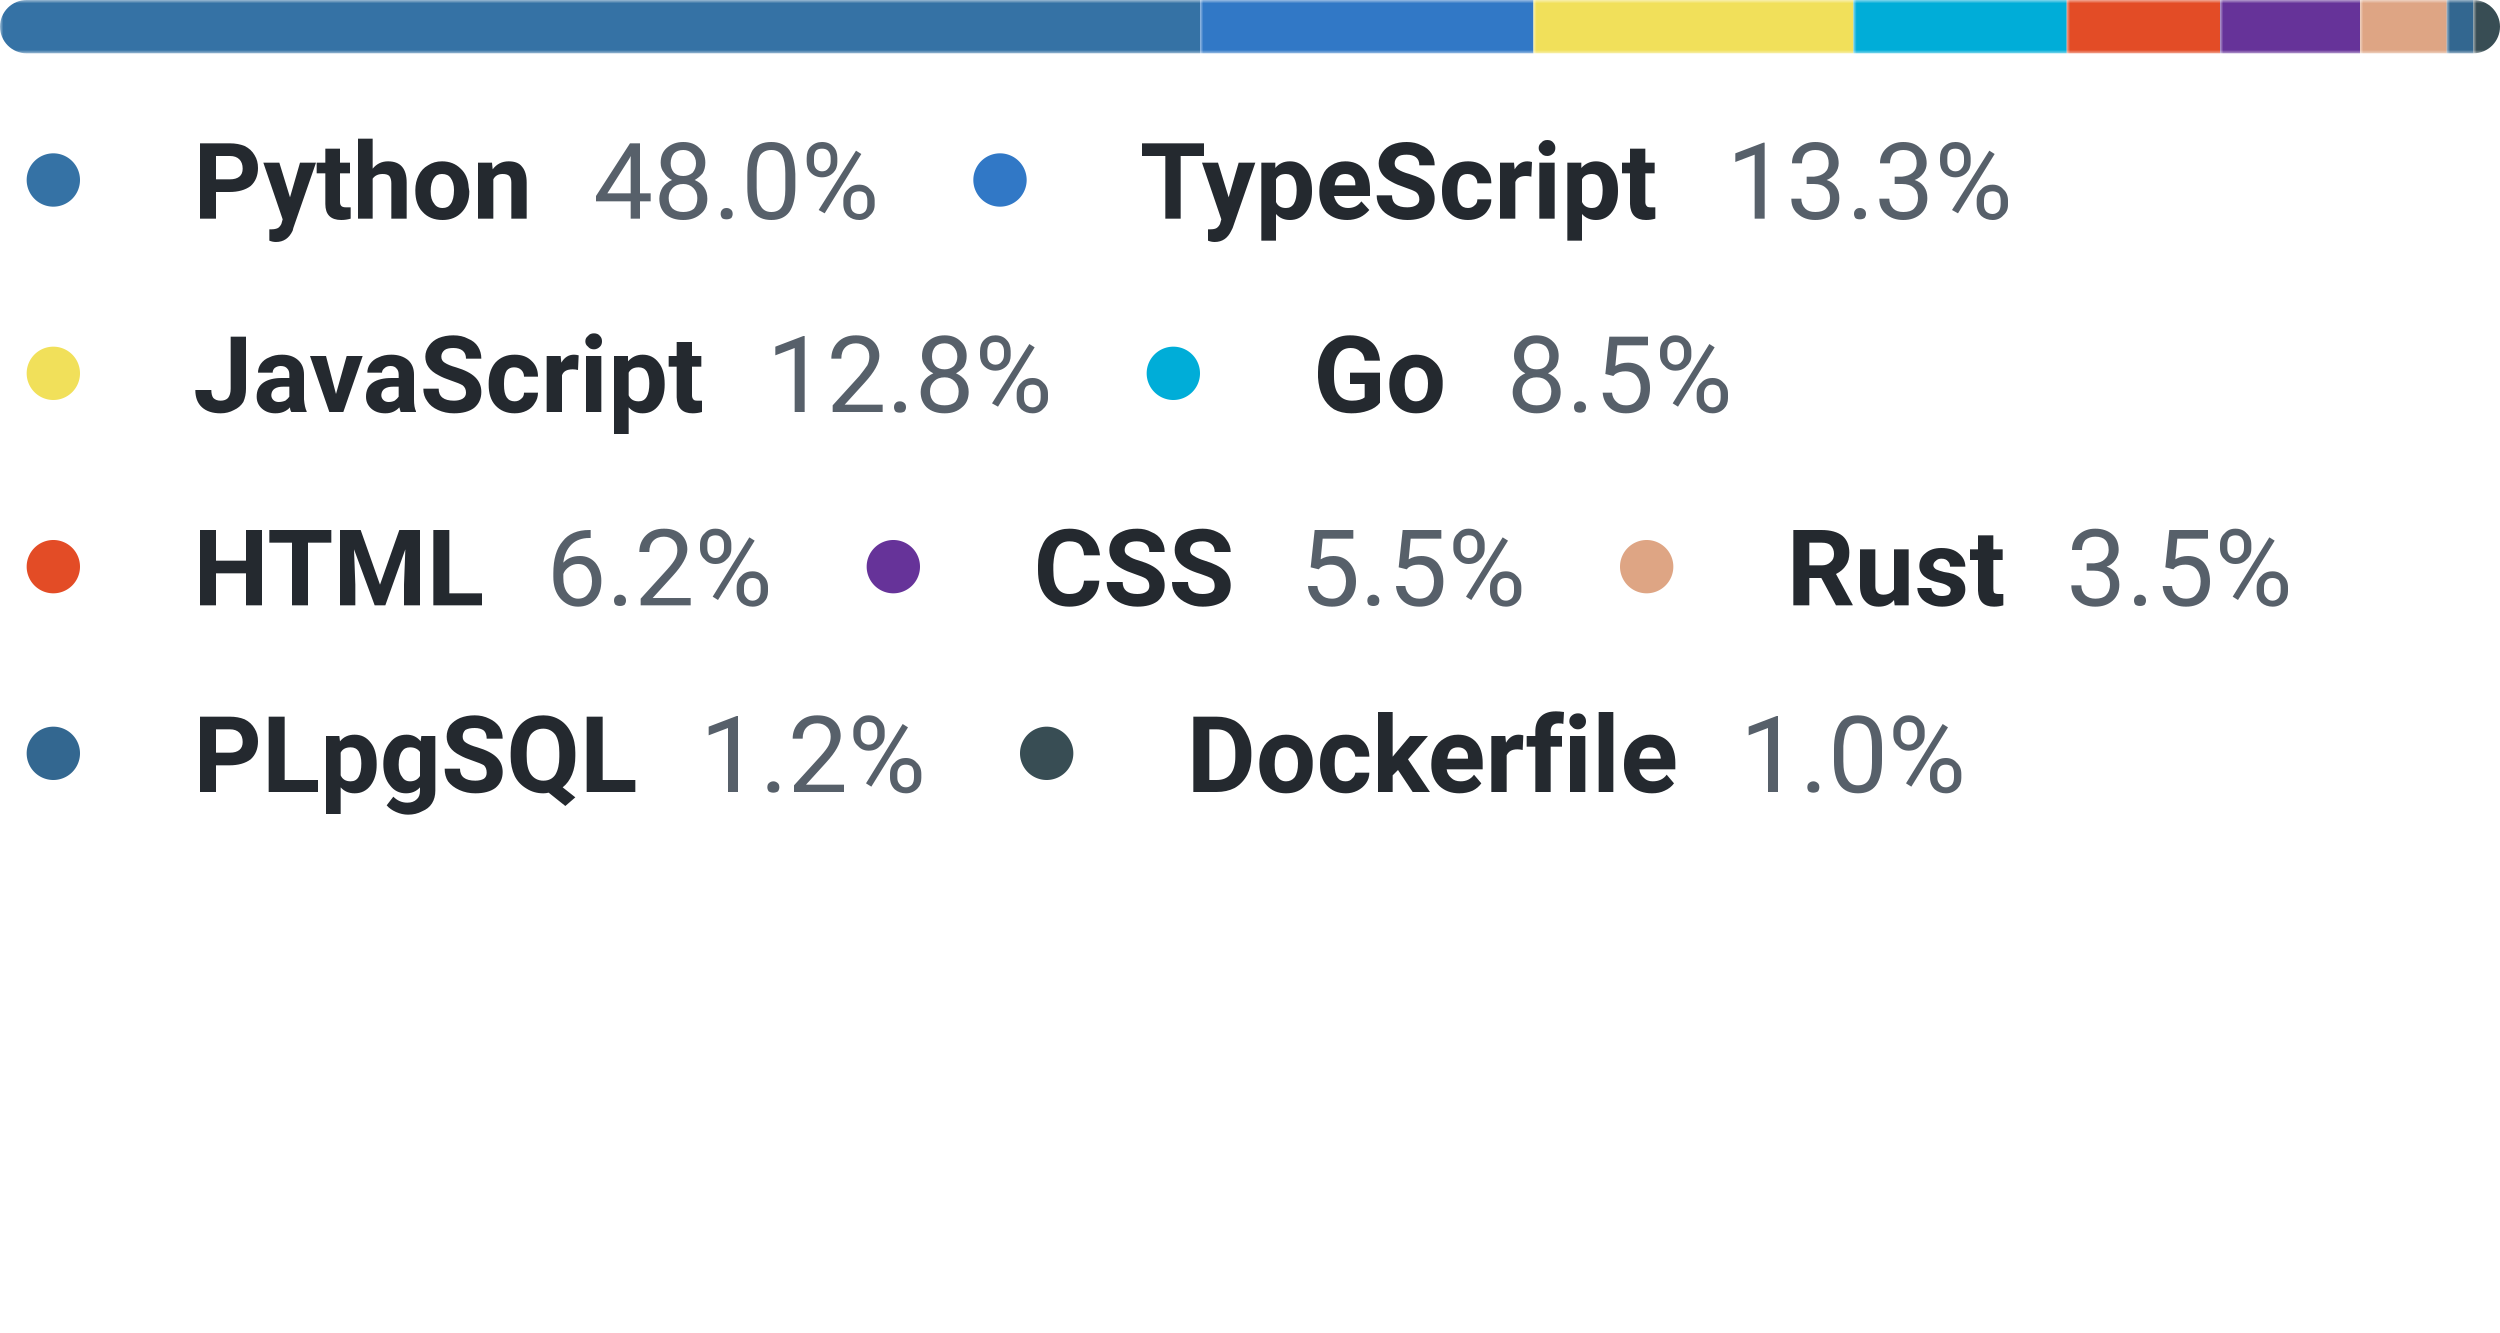 <svg width="375" height="200" viewBox="0 0 375 200" xmlns="http://www.w3.org/2000/svg"><mask id="satori_om-id"><rect x="0" y="0" width="375" height="123" fill="#fff"/></mask><clipPath id="satori_cp-id-0"><path x="0" y="0" width="375" height="8" d="M4,0 h367 a4,4 0 0 1 4,4 v0 a4,4 0 0 1 -4,4 h-367 a4,4 0 0 1 -4,-4 v0 a4,4 0 0 1 4,-4"/></clipPath><mask id="satori_om-id-0"><rect x="0" y="0" width="375" height="8" fill="#fff"/></mask><mask id="satori_om-id-0-0"><rect x="0" y="0" width="180" height="8" fill="#fff" mask="url(#satori_om-id-0)"/></mask><rect x="0" y="0" width="180" height="8" fill="#3572A5" clip-path="url(#satori_cp-id-0)" mask="url(#satori_om-id-0)"/><mask id="satori_om-id-0-1"><rect x="180" y="0" width="50" height="8" fill="#fff" mask="url(#satori_om-id-0)"/></mask><rect x="180" y="0" width="50" height="8" fill="#3178c6" clip-path="url(#satori_cp-id-0)" mask="url(#satori_om-id-0)"/><mask id="satori_om-id-0-2"><rect x="230" y="0" width="48" height="8" fill="#fff" mask="url(#satori_om-id-0)"/></mask><rect x="230" y="0" width="48" height="8" fill="#f1e05a" clip-path="url(#satori_cp-id-0)" mask="url(#satori_om-id-0)"/><mask id="satori_om-id-0-3"><rect x="278" y="0" width="32" height="8" fill="#fff" mask="url(#satori_om-id-0)"/></mask><rect x="278" y="0" width="32" height="8" fill="#00ADD8" clip-path="url(#satori_cp-id-0)" mask="url(#satori_om-id-0)"/><mask id="satori_om-id-0-4"><rect x="310" y="0" width="23" height="8" fill="#fff" mask="url(#satori_om-id-0)"/></mask><rect x="310" y="0" width="23" height="8" fill="#e34c26" clip-path="url(#satori_cp-id-0)" mask="url(#satori_om-id-0)"/><mask id="satori_om-id-0-5"><rect x="333" y="0" width="21" height="8" fill="#fff" mask="url(#satori_om-id-0)"/></mask><rect x="333" y="0" width="21" height="8" fill="#663399" clip-path="url(#satori_cp-id-0)" mask="url(#satori_om-id-0)"/><mask id="satori_om-id-0-6"><rect x="354" y="0" width="13" height="8" fill="#fff" mask="url(#satori_om-id-0)"/></mask><rect x="354" y="0" width="13" height="8" fill="#dea584" clip-path="url(#satori_cp-id-0)" mask="url(#satori_om-id-0)"/><mask id="satori_om-id-0-7"><rect x="367" y="0" width="4" height="8" fill="#fff" mask="url(#satori_om-id-0)"/></mask><rect x="367" y="0" width="4" height="8" fill="#336790" clip-path="url(#satori_cp-id-0)" mask="url(#satori_om-id-0)"/><mask id="satori_om-id-0-8"><rect x="371" y="0" width="4" height="8" fill="#fff" mask="url(#satori_om-id-0)"/></mask><rect x="371" y="0" width="4" height="8" fill="#384d54" clip-path="url(#satori_cp-id-0)" mask="url(#satori_om-id-0)"/><mask id="satori_om-id-1"><rect x="0" y="18" width="375" height="105" fill="#fff"/></mask><mask id="satori_om-id-1-0"><rect x="0" y="18" width="132" height="19" fill="#fff"/></mask><mask id="satori_om-id-1-0-0"><rect x="0" y="19" width="16" height="16" fill="#fff"/></mask><mask id="satori_om-id-1-0-0-0"><rect x="4" y="23" width="8" height="8" fill="#fff"/></mask><path x="4" y="23" width="8" height="8" fill="#3572A5" d="M8,23 h0 a4,4 0 0 1 4,4 v0 a4,4 0 0 1 -4,4 h0 a4,4 0 0 1 -4,-4 v0 a4,4 0 0 1 4,-4"/><mask id="satori_om-id-1-0-1"><rect x="29" y="18" width="51" height="19" fill="#fff"/></mask><path fill="#24292f" d="M34.4 28.8L32.4 28.8L32.4 32.8L30.0 32.8L30.0 21.5L34.5 21.5Q35.7 21.5 36.7 21.9Q37.7 22.4 38.2 23.3Q38.7 24.1 38.7 25.2L38.7 25.2Q38.7 26.9 37.6 27.9Q36.4 28.8 34.4 28.8L34.4 28.8ZM32.4 23.4L32.4 26.9L34.5 26.9Q35.4 26.9 35.9 26.5Q36.4 26.1 36.4 25.3L36.4 25.3Q36.4 24.4 35.9 23.9Q35.4 23.4 34.5 23.4L34.5 23.4L32.4 23.4ZM41.9 24.4L43.5 29.6L45.0 24.4L47.4 24.4L44.0 34.2L43.9 34.6Q43.1 36.3 41.4 36.3L41.4 36.3Q40.9 36.3 40.4 36.1L40.4 36.1L40.4 34.4L40.7 34.4Q41.3 34.4 41.7 34.2Q42.0 34.0 42.2 33.6L42.2 33.6L42.4 32.9L39.5 24.4L41.9 24.4ZM48.8 22.3L51.0 22.3L51.0 24.4L52.5 24.4L52.5 26.0L51.0 26.0L51.0 30.3Q51.0 30.7 51.2 30.9Q51.4 31.1 51.9 31.1L51.9 31.1Q52.3 31.1 52.6 31.1L52.6 31.1L52.6 32.8Q51.9 33 51.2 33L51.2 33Q48.8 33 48.8 30.6L48.8 30.6L48.8 26.0L47.5 26.0L47.5 24.4L48.8 24.4L48.8 22.3ZM55.9 20.8L55.9 25.3Q56.8 24.2 58.2 24.2L58.2 24.2Q61.0 24.2 61.0 27.4L61.0 27.4L61.0 32.8L58.7 32.8L58.7 27.5Q58.7 26.8 58.4 26.4Q58.1 26.1 57.4 26.1L57.4 26.1Q56.4 26.1 55.9 26.8L55.9 26.8L55.9 32.8L53.7 32.8L53.7 20.8L55.9 20.8ZM62.3 28.6L62.3 28.5Q62.3 27.3 62.8 26.3Q63.3 25.3 64.2 24.8Q65.1 24.2 66.3 24.2L66.3 24.2Q68.0 24.2 69.1 25.3Q70.2 26.3 70.3 28.1L70.3 28.1L70.4 28.7Q70.4 30.6 69.3 31.8Q68.2 33 66.4 33Q64.5 33 63.4 31.8Q62.3 30.7 62.3 28.6L62.3 28.6ZM64.6 28.7L64.6 28.7Q64.6 29.9 65.1 30.5Q65.5 31.2 66.4 31.2L66.4 31.2Q67.2 31.2 67.6 30.6Q68.1 29.9 68.1 28.5L68.1 28.5Q68.1 27.4 67.6 26.7Q67.2 26.1 66.3 26.1L66.3 26.1Q65.5 26.1 65.1 26.7Q64.6 27.4 64.6 28.7ZM71.7 24.4L73.8 24.4L73.9 25.4Q74.8 24.2 76.3 24.2L76.3 24.2Q77.7 24.2 78.3 25.0Q79.0 25.8 79.0 27.4L79.0 27.4L79.0 32.8L76.7 32.8L76.7 27.4Q76.7 26.7 76.4 26.4Q76.1 26.1 75.4 26.1L75.4 26.1Q74.4 26.1 74.0 26.9L74.0 26.9L74.0 32.8L71.7 32.8L71.7 24.4Z "/><mask id="satori_om-id-1-0-2"><rect x="89" y="18" width="43" height="19" fill="#fff"/></mask><path fill="#57606a" d="M96.0 21.5L96.0 29.0L97.6 29.0L97.6 30.2L96.0 30.2L96.0 32.8L94.6 32.8L94.6 30.2L89.4 30.2L89.4 29.4L94.5 21.5L96.0 21.5ZM94.4 23.8L91.1 29.0L94.6 29.0L94.6 23.4L94.4 23.8ZM105.8 24.4L105.8 24.4Q105.8 25.3 105.4 26.0Q104.9 26.6 104.2 27.0L104.2 27.0Q105.1 27.4 105.6 28.1Q106.1 28.8 106.1 29.8L106.1 29.8Q106.1 31.3 105.1 32.1Q104.1 33 102.5 33L102.5 33Q100.8 33 99.8 32.1Q98.9 31.2 98.9 29.8L98.9 29.8Q98.9 28.9 99.4 28.1Q99.9 27.4 100.8 27.0L100.8 27.0Q100 26.6 99.6 25.9Q99.1 25.3 99.1 24.4L99.1 24.4Q99.1 23 100.0 22.2Q101.0 21.3 102.5 21.3L102.5 21.3Q104.0 21.3 104.9 22.2Q105.8 23 105.8 24.4ZM104.6 29.7L104.6 29.7Q104.6 28.8 104.0 28.2Q103.4 27.6 102.5 27.6Q101.5 27.6 100.9 28.2Q100.3 28.8 100.3 29.7Q100.3 30.7 100.9 31.3Q101.5 31.8 102.5 31.8L102.5 31.8Q103.5 31.8 104.1 31.3Q104.6 30.7 104.6 29.7ZM102.5 22.5L102.5 22.5Q101.6 22.5 101.1 23.0Q100.6 23.6 100.6 24.5L100.6 24.5Q100.6 25.3 101.1 25.9Q101.6 26.4 102.5 26.4Q103.3 26.4 103.9 25.9Q104.4 25.3 104.4 24.5Q104.4 23.6 103.8 23.0Q103.3 22.5 102.5 22.5ZM108.1 32.1L108.1 32.1Q108.1 31.7 108.3 31.5Q108.5 31.2 109.0 31.2Q109.4 31.2 109.7 31.5Q109.9 31.7 109.9 32.1L109.9 32.1Q109.9 32.4 109.7 32.7Q109.4 32.9 109.0 32.9Q108.5 32.9 108.3 32.7Q108.1 32.4 108.1 32.1ZM119.3 26.1L119.3 28.0Q119.3 30.5 118.4 31.8Q117.5 33 115.7 33L115.7 33Q113.9 33 113.0 31.8Q112.1 30.6 112.1 28.2L112.1 28.2L112.1 26.3Q112.1 23.8 112.9 22.5Q113.8 21.3 115.7 21.3L115.7 21.3Q117.5 21.3 118.4 22.5Q119.2 23.7 119.3 26.1L119.3 26.1ZM117.8 28.4L117.8 26.0Q117.8 24.2 117.3 23.3Q116.8 22.5 115.7 22.5L115.7 22.5Q114.6 22.5 114.0 23.3Q113.5 24.2 113.5 25.9L113.5 25.9L113.5 28.2Q113.5 30.1 114.1 30.9Q114.6 31.8 115.7 31.8L115.7 31.8Q116.8 31.8 117.3 31.0Q117.8 30.2 117.8 28.4L117.8 28.4ZM121.0 24.2L121.0 23.7Q121.0 22.6 121.6 22.0Q122.3 21.3 123.3 21.3L123.3 21.3Q124.4 21.3 125.0 22.0Q125.6 22.6 125.6 23.7L125.6 23.7L125.6 24.3Q125.6 25.3 125.0 25.9Q124.3 26.6 123.3 26.6L123.3 26.6Q122.3 26.6 121.6 25.9Q121.0 25.3 121.0 24.2L121.0 24.2ZM122.1 23.7L122.1 24.3Q122.1 24.9 122.4 25.3Q122.8 25.7 123.3 25.7L123.3 25.7Q123.9 25.7 124.2 25.3Q124.6 24.9 124.6 24.2L124.6 24.2L124.6 23.7Q124.6 23.0 124.2 22.6Q123.9 22.3 123.3 22.3Q122.7 22.3 122.4 22.6Q122.1 23.0 122.1 23.7L122.1 23.7ZM126.5 30.6L126.5 30.1Q126.5 29.0 127.2 28.4Q127.8 27.7 128.9 27.7Q129.9 27.7 130.5 28.4Q131.2 29.0 131.2 30.1L131.2 30.1L131.2 30.7Q131.2 31.7 130.5 32.3Q129.9 33.0 128.9 33.0Q127.9 33.0 127.2 32.4Q126.5 31.7 126.5 30.6L126.5 30.6ZM127.6 30.1L127.6 30.7Q127.6 31.3 127.9 31.7Q128.3 32.1 128.9 32.1L128.9 32.1Q129.4 32.1 129.8 31.7Q130.1 31.3 130.1 30.6L130.1 30.6L130.1 30.1Q130.1 29.4 129.8 29.0Q129.4 28.7 128.9 28.7L128.9 28.7Q128.3 28.7 127.9 29.0Q127.6 29.4 127.6 30.1L127.6 30.1ZM129.2 23.1L123.7 32.0L122.8 31.5L128.4 22.6L129.2 23.1Z "/><mask id="satori_om-id-1-1"><rect x="142" y="18" width="160" height="19" fill="#fff"/></mask><mask id="satori_om-id-1-1-0"><rect x="142" y="19" width="16" height="16" fill="#fff"/></mask><mask id="satori_om-id-1-1-0-0"><rect x="146" y="23" width="8" height="8" fill="#fff"/></mask><path x="146" y="23" width="8" height="8" fill="#3178c6" d="M150,23 h0 a4,4 0 0 1 4,4 v0 a4,4 0 0 1 -4,4 h0 a4,4 0 0 1 -4,-4 v0 a4,4 0 0 1 4,-4"/><mask id="satori_om-id-1-1-1"><rect x="171" y="18" width="79" height="19" fill="#fff"/></mask><path fill="#24292f" d="M180.6 21.5L180.6 23.4L177.1 23.4L177.1 32.8L174.8 32.8L174.8 23.4L171.3 23.4L171.3 21.5L180.6 21.5ZM182.7 24.4L184.3 29.6L185.8 24.4L188.3 24.4L184.9 34.2L184.7 34.6Q183.9 36.3 182.2 36.3L182.2 36.3Q181.7 36.3 181.2 36.1L181.2 36.1L181.2 34.4L181.5 34.4Q182.2 34.4 182.5 34.2Q182.8 34.0 183.0 33.6L183.0 33.6L183.2 32.9L180.3 24.4L182.7 24.4ZM196.8 28.6L196.8 28.7Q196.8 30.6 195.9 31.8Q195.0 33 193.5 33L193.5 33Q192.2 33 191.4 32.1L191.4 32.1L191.4 36.1L189.2 36.1L189.2 24.4L191.3 24.4L191.3 25.2Q192.1 24.2 193.5 24.2L193.5 24.2Q195.0 24.2 195.9 25.4Q196.8 26.5 196.8 28.6L196.8 28.6ZM194.5 28.5L194.5 28.5Q194.5 27.4 194.1 26.7Q193.7 26.1 192.9 26.1L192.9 26.1Q191.8 26.1 191.4 26.9L191.4 26.9L191.4 30.3Q191.8 31.2 192.9 31.2L192.9 31.2Q194.5 31.2 194.5 28.5ZM202.1 33L202.1 33Q200.2 33 199.0 31.9Q197.9 30.7 197.9 28.8L197.9 28.8L197.9 28.6Q197.9 27.3 198.4 26.3Q198.8 25.3 199.7 24.8Q200.6 24.2 201.8 24.2L201.8 24.2Q203.5 24.2 204.5 25.3Q205.5 26.4 205.5 28.4L205.5 28.4L205.5 29.4L200.1 29.4Q200.3 30.2 200.8 30.7Q201.4 31.2 202.2 31.2L202.2 31.2Q203.5 31.2 204.2 30.2L204.2 30.2L205.4 31.5Q204.8 32.2 204.0 32.6Q203.1 33 202.1 33ZM201.8 26.1L201.8 26.1Q201.1 26.1 200.7 26.5Q200.3 27.0 200.2 27.8L200.2 27.8L203.3 27.8L203.3 27.6Q203.3 26.9 202.9 26.5Q202.5 26.1 201.8 26.1ZM212.9 29.9L212.9 29.9Q212.9 29.2 212.4 28.8Q211.9 28.5 210.7 28.1Q209.5 27.7 208.8 27.3L208.8 27.3Q206.8 26.3 206.8 24.5L206.8 24.5Q206.8 23.6 207.4 22.8Q207.9 22.1 208.8 21.7Q209.8 21.3 211.0 21.3L211.0 21.3Q212.3 21.3 213.2 21.8Q214.2 22.2 214.7 23Q215.2 23.8 215.2 24.8L215.2 24.8L212.9 24.8Q212.9 24.0 212.4 23.6Q211.9 23.2 211.0 23.2L211.0 23.2Q210.1 23.2 209.7 23.5Q209.2 23.9 209.2 24.5L209.2 24.5Q209.2 25.1 209.7 25.4Q210.3 25.8 211.4 26.1L211.4 26.1Q213.4 26.7 214.3 27.6Q215.2 28.5 215.2 29.8L215.2 29.8Q215.2 31.3 214.1 32.2Q213.0 33 211.1 33L211.1 33Q209.8 33 208.7 32.5Q207.6 32.0 207.1 31.2Q206.5 30.4 206.5 29.3L206.5 29.3L208.8 29.3Q208.8 31.1 211.1 31.1L211.1 31.1Q211.9 31.1 212.4 30.8Q212.9 30.5 212.9 29.9ZM220.2 31.2L220.2 31.2Q220.8 31.2 221.2 30.8Q221.6 30.5 221.6 29.9L221.6 29.9L223.7 29.9Q223.7 30.8 223.2 31.5Q222.8 32.2 222.0 32.6Q221.2 33 220.2 33L220.2 33Q218.4 33 217.3 31.8Q216.3 30.7 216.3 28.7L216.3 28.7L216.3 28.5Q216.3 26.6 217.3 25.4Q218.4 24.2 220.2 24.2L220.2 24.2Q221.8 24.2 222.7 25.1Q223.7 26.0 223.7 27.5L223.7 27.5L221.6 27.5Q221.6 26.9 221.2 26.5Q220.8 26.1 220.1 26.1L220.1 26.1Q219.4 26.1 219.0 26.6Q218.6 27.2 218.6 28.5L218.6 28.5L218.6 28.7Q218.6 30.0 219.0 30.6Q219.4 31.2 220.2 31.2ZM229.8 24.3L229.7 26.5Q229.3 26.4 228.9 26.4L228.9 26.4Q227.6 26.4 227.3 27.3L227.3 27.3L227.3 32.8L225.0 32.8L225.0 24.4L227.1 24.4L227.2 25.4Q227.9 24.2 229.1 24.2L229.1 24.2Q229.4 24.2 229.8 24.3L229.8 24.3ZM233.2 24.4L233.2 32.8L230.9 32.8L230.9 24.4L233.2 24.4ZM230.8 22.2L230.8 22.2Q230.8 21.7 231.2 21.4Q231.5 21.0 232.1 21.0L232.1 21.0Q232.7 21.0 233 21.4Q233.3 21.7 233.3 22.2L233.3 22.2Q233.3 22.7 233.0 23.0Q232.6 23.4 232.1 23.4Q231.5 23.4 231.2 23.0Q230.8 22.7 230.8 22.2ZM242.7 28.6L242.7 28.7Q242.7 30.6 241.8 31.8Q240.9 33 239.4 33L239.4 33Q238.1 33 237.3 32.1L237.3 32.1L237.3 36.1L235.1 36.1L235.1 24.4L237.2 24.4L237.2 25.2Q238.1 24.2 239.4 24.2L239.4 24.2Q240.9 24.2 241.8 25.4Q242.7 26.5 242.7 28.6L242.7 28.6ZM240.4 28.5L240.4 28.5Q240.4 27.4 240.0 26.7Q239.6 26.1 238.8 26.1L238.8 26.1Q237.7 26.1 237.3 26.9L237.3 26.9L237.3 30.3Q237.7 31.2 238.8 31.2L238.8 31.2Q240.4 31.2 240.4 28.5ZM244.5 22.3L246.8 22.3L246.8 24.4L248.2 24.4L248.2 26.0L246.8 26.0L246.8 30.3Q246.8 30.7 247.0 30.9Q247.1 31.1 247.6 31.1L247.6 31.1Q248.0 31.1 248.3 31.1L248.3 31.1L248.3 32.8Q247.6 33 246.9 33L246.9 33Q244.6 33 244.5 30.6L244.5 30.6L244.5 26.0L243.3 26.0L243.3 24.4L244.5 24.4L244.5 22.3Z "/><mask id="satori_om-id-1-1-2"><rect x="259" y="18" width="43" height="19" fill="#fff"/></mask><path fill="#57606a" d="M264.7 21.4L264.7 32.8L263.2 32.8L263.2 23.2L260.3 24.3L260.3 23.0L264.5 21.4L264.7 21.4ZM271.0 27.6L271.0 26.5L272.1 26.5Q273.1 26.4 273.7 25.9Q274.3 25.4 274.3 24.5L274.3 24.5Q274.3 22.5 272.3 22.5L272.3 22.5Q271.4 22.5 270.8 23.0Q270.3 23.6 270.3 24.5L270.3 24.5L268.8 24.5Q268.8 23.1 269.8 22.2Q270.8 21.3 272.3 21.3L272.3 21.3Q273.9 21.3 274.8 22.2Q275.8 23.0 275.8 24.5L275.8 24.5Q275.8 25.3 275.3 26.0Q274.8 26.7 274.0 27.0L274.0 27.0Q274.9 27.3 275.4 28.0Q275.9 28.7 275.9 29.7L275.9 29.7Q275.9 31.2 274.9 32.1Q273.9 33 272.3 33Q270.7 33 269.7 32.1Q268.7 31.3 268.7 29.8L268.7 29.8L270.2 29.8Q270.2 30.7 270.8 31.3Q271.3 31.8 272.3 31.8L272.3 31.8Q273.4 31.8 273.9 31.3Q274.5 30.7 274.5 29.7L274.5 29.7Q274.5 28.7 273.9 28.2Q273.3 27.6 272.1 27.6L272.1 27.6L271.0 27.6ZM278.1 32.1L278.1 32.1Q278.1 31.7 278.3 31.5Q278.5 31.2 279.0 31.2Q279.4 31.2 279.7 31.5Q279.9 31.7 279.9 32.1L279.9 32.1Q279.9 32.4 279.7 32.7Q279.4 32.9 279.0 32.9Q278.5 32.9 278.3 32.7Q278.1 32.4 278.1 32.1ZM284.2 27.6L284.2 26.5L285.3 26.5Q286.3 26.4 286.9 25.9Q287.5 25.4 287.5 24.5L287.5 24.5Q287.5 22.5 285.5 22.5L285.5 22.5Q284.6 22.5 284.0 23.0Q283.5 23.6 283.5 24.5L283.5 24.5L282.0 24.5Q282.0 23.1 283.0 22.2Q284.0 21.3 285.5 21.3L285.5 21.3Q287.1 21.3 288.0 22.2Q289.0 23.0 289.0 24.5L289.0 24.5Q289.0 25.3 288.5 26.0Q288.0 26.7 287.2 27.0L287.2 27.0Q288.1 27.3 288.6 28.0Q289.1 28.7 289.1 29.7L289.1 29.7Q289.1 31.2 288.1 32.1Q287.1 33 285.5 33Q283.9 33 282.9 32.1Q281.9 31.3 281.9 29.8L281.9 29.8L283.4 29.8Q283.4 30.7 284.0 31.3Q284.5 31.8 285.5 31.8L285.5 31.8Q286.6 31.8 287.1 31.3Q287.7 30.7 287.7 29.7L287.7 29.7Q287.7 28.7 287.1 28.2Q286.5 27.6 285.3 27.6L285.3 27.6L284.2 27.6ZM291.0 24.2L291.0 23.7Q291.0 22.6 291.6 22.0Q292.3 21.3 293.3 21.3L293.3 21.3Q294.4 21.3 295.0 22.0Q295.6 22.6 295.6 23.7L295.6 23.7L295.6 24.3Q295.6 25.3 295.0 25.9Q294.3 26.6 293.3 26.6L293.3 26.6Q292.3 26.6 291.6 25.9Q291.0 25.3 291.0 24.2L291.0 24.2ZM292.1 23.7L292.1 24.3Q292.1 24.9 292.4 25.3Q292.8 25.7 293.3 25.7L293.3 25.7Q293.9 25.7 294.2 25.3Q294.6 24.9 294.6 24.2L294.6 24.2L294.6 23.7Q294.6 23.0 294.2 22.6Q293.9 22.3 293.3 22.3Q292.7 22.3 292.4 22.6Q292.1 23.0 292.1 23.7L292.1 23.7ZM296.5 30.6L296.5 30.1Q296.5 29.0 297.2 28.4Q297.8 27.7 298.9 27.7Q299.9 27.7 300.5 28.4Q301.2 29.0 301.2 30.1L301.2 30.1L301.2 30.7Q301.2 31.7 300.5 32.3Q299.9 33.0 298.9 33.0Q297.9 33.0 297.2 32.4Q296.5 31.7 296.5 30.6L296.5 30.6ZM297.6 30.1L297.6 30.7Q297.6 31.3 297.9 31.7Q298.3 32.1 298.9 32.1L298.9 32.1Q299.4 32.1 299.8 31.7Q300.1 31.3 300.1 30.6L300.1 30.6L300.1 30.1Q300.1 29.4 299.8 29.0Q299.4 28.7 298.9 28.7L298.9 28.7Q298.3 28.7 297.9 29.0Q297.6 29.4 297.6 30.1L297.6 30.1ZM299.2 23.1L293.7 32.0L292.8 31.5L298.4 22.6L299.2 23.1Z "/><mask id="satori_om-id-1-2"><rect x="0" y="47" width="158" height="19" fill="#fff"/></mask><mask id="satori_om-id-1-2-0"><rect x="0" y="48" width="16" height="16" fill="#fff"/></mask><mask id="satori_om-id-1-2-0-0"><rect x="4" y="52" width="8" height="8" fill="#fff"/></mask><path x="4" y="52" width="8" height="8" fill="#f1e05a" d="M8,52 h0 a4,4 0 0 1 4,4 v0 a4,4 0 0 1 -4,4 h0 a4,4 0 0 1 -4,-4 v0 a4,4 0 0 1 4,-4"/><mask id="satori_om-id-1-2-1"><rect x="29" y="47" width="77" height="19" fill="#fff"/></mask><path fill="#24292f" d="M34.6 58.3L34.6 50.5L36.9 50.5L36.9 58.3Q36.9 59.4 36.5 60.3Q36.0 61.1 35.1 61.5Q34.2 62 33.1 62L33.1 62Q31.3 62 30.3 61.1Q29.3 60.2 29.3 58.5L29.3 58.5L31.7 58.5Q31.7 59.3 32.0 59.7Q32.4 60.1 33.1 60.1L33.1 60.1Q33.8 60.1 34.2 59.7Q34.6 59.2 34.6 58.3L34.6 58.3ZM46.0 61.8L43.7 61.8Q43.5 61.5 43.5 61.1L43.5 61.1Q42.7 62 41.3 62L41.3 62Q40.1 62 39.3 61.3Q38.5 60.6 38.5 59.5L38.5 59.5Q38.5 58.1 39.5 57.4Q40.5 56.7 42.3 56.7L42.3 56.7L43.4 56.7L43.4 56.2Q43.4 55.6 43.1 55.3Q42.8 54.9 42.1 54.9L42.1 54.9Q41.6 54.9 41.2 55.2Q40.9 55.5 40.9 55.9L40.9 55.9L38.7 55.9Q38.7 55.2 39.1 54.6Q39.6 53.9 40.4 53.6Q41.2 53.2 42.3 53.2L42.3 53.2Q43.8 53.2 44.7 54.0Q45.6 54.8 45.6 56.2L45.6 56.2L45.6 59.9Q45.7 61.1 46.0 61.7L46.0 61.7L46.0 61.8ZM41.8 60.3L41.8 60.3Q42.3 60.3 42.8 60.1Q43.2 59.8 43.4 59.5L43.4 59.5L43.4 58L42.5 58Q40.8 58 40.7 59.2L40.7 59.2L40.7 59.3Q40.7 59.7 41.0 60Q41.3 60.3 41.8 60.3ZM48.9 53.4L50.4 59.1L52 53.4L54.4 53.4L51.5 61.8L49.4 61.8L46.5 53.4L48.9 53.4ZM62.4 61.8L60.1 61.8Q60.0 61.5 59.9 61.1L59.9 61.1Q59.1 62 57.8 62L57.8 62Q56.5 62 55.7 61.3Q54.9 60.6 54.9 59.5L54.9 59.5Q54.9 58.1 55.9 57.4Q56.9 56.7 58.8 56.7L58.8 56.7L59.8 56.7L59.8 56.2Q59.8 55.6 59.5 55.3Q59.2 54.9 58.6 54.9L58.6 54.9Q58.0 54.9 57.7 55.2Q57.3 55.5 57.3 55.9L57.3 55.9L55.1 55.9Q55.1 55.2 55.5 54.6Q56.0 53.9 56.8 53.6Q57.6 53.2 58.7 53.2L58.7 53.2Q60.2 53.2 61.2 54.0Q62.1 54.8 62.1 56.2L62.1 56.2L62.1 59.9Q62.1 61.1 62.4 61.7L62.4 61.7L62.4 61.8ZM58.3 60.3L58.3 60.3Q58.8 60.3 59.2 60.1Q59.6 59.8 59.8 59.5L59.8 59.5L59.8 58L59.0 58Q57.3 58 57.2 59.2L57.2 59.2L57.2 59.3Q57.2 59.7 57.5 60Q57.8 60.3 58.3 60.3ZM69.9 58.9L69.9 58.9Q69.9 58.2 69.4 57.8Q68.9 57.5 67.7 57.1Q66.5 56.7 65.8 56.3L65.8 56.3Q63.8 55.3 63.8 53.5L63.8 53.5Q63.8 52.6 64.4 51.8Q64.9 51.1 65.8 50.7Q66.8 50.3 68.0 50.3L68.0 50.3Q69.3 50.3 70.2 50.8Q71.2 51.2 71.7 52Q72.2 52.8 72.2 53.8L72.2 53.8L69.9 53.8Q69.9 53.0 69.4 52.6Q68.9 52.2 68.0 52.2L68.0 52.2Q67.1 52.2 66.7 52.5Q66.2 52.9 66.2 53.5L66.2 53.5Q66.2 54.1 66.7 54.4Q67.3 54.8 68.4 55.1L68.4 55.1Q70.4 55.7 71.3 56.6Q72.2 57.5 72.2 58.8L72.2 58.8Q72.2 60.3 71.1 61.2Q70.0 62 68.1 62L68.1 62Q66.8 62 65.7 61.5Q64.6 61.0 64.1 60.2Q63.5 59.4 63.5 58.3L63.5 58.3L65.8 58.3Q65.8 60.1 68.1 60.1L68.1 60.1Q68.9 60.1 69.4 59.8Q69.9 59.5 69.9 58.9ZM77.2 60.2L77.2 60.2Q77.8 60.2 78.2 59.8Q78.6 59.5 78.6 58.9L78.6 58.9L80.7 58.9Q80.7 59.8 80.2 60.5Q79.8 61.2 79.0 61.6Q78.2 62 77.2 62L77.2 62Q75.4 62 74.3 60.8Q73.3 59.7 73.3 57.7L73.3 57.7L73.3 57.5Q73.3 55.6 74.3 54.4Q75.4 53.2 77.2 53.2L77.2 53.2Q78.8 53.2 79.7 54.1Q80.7 55.0 80.7 56.5L80.7 56.5L78.6 56.5Q78.6 55.9 78.2 55.5Q77.8 55.1 77.1 55.1L77.1 55.1Q76.4 55.1 76.0 55.6Q75.6 56.2 75.6 57.5L75.6 57.5L75.6 57.7Q75.6 59.0 76.0 59.6Q76.4 60.2 77.2 60.2ZM86.8 53.3L86.7 55.5Q86.3 55.4 85.9 55.4L85.9 55.4Q84.6 55.4 84.3 56.3L84.3 56.3L84.3 61.8L82.0 61.8L82.0 53.4L84.1 53.4L84.2 54.4Q84.9 53.2 86.1 53.2L86.1 53.2Q86.4 53.2 86.8 53.3L86.8 53.3ZM90.2 53.4L90.2 61.8L87.9 61.8L87.9 53.4L90.2 53.4ZM87.8 51.2L87.8 51.2Q87.8 50.7 88.2 50.4Q88.5 50.0 89.1 50.0L89.1 50.0Q89.7 50.0 90 50.4Q90.3 50.7 90.3 51.2L90.3 51.2Q90.3 51.7 90.0 52.0Q89.6 52.4 89.1 52.4Q88.5 52.4 88.2 52.0Q87.8 51.7 87.8 51.2ZM99.7 57.6L99.7 57.7Q99.7 59.6 98.8 60.8Q97.9 62 96.4 62L96.4 62Q95.1 62 94.3 61.1L94.3 61.1L94.3 65.1L92.1 65.1L92.1 53.4L94.2 53.4L94.2 54.2Q95.1 53.2 96.4 53.2L96.4 53.2Q97.9 53.2 98.8 54.4Q99.7 55.5 99.7 57.6L99.7 57.6ZM97.4 57.5L97.4 57.5Q97.4 56.4 97.0 55.7Q96.6 55.1 95.8 55.1L95.8 55.1Q94.7 55.1 94.3 55.9L94.3 55.9L94.3 59.3Q94.7 60.2 95.8 60.2L95.8 60.2Q97.4 60.2 97.4 57.5ZM101.5 51.3L103.8 51.3L103.8 53.4L105.2 53.4L105.2 55.0L103.8 55.0L103.8 59.3Q103.8 59.7 104.0 59.9Q104.1 60.1 104.6 60.1L104.6 60.1Q105.0 60.1 105.3 60.1L105.3 60.1L105.3 61.8Q104.6 62 103.9 62L103.9 62Q101.6 62 101.5 59.6L101.5 59.6L101.5 55.0L100.3 55.0L100.3 53.4L101.5 53.4L101.5 51.3Z "/><mask id="satori_om-id-1-2-2"><rect x="115" y="47" width="43" height="19" fill="#fff"/></mask><path fill="#57606a" d="M120.7 50.4L120.7 61.8L119.2 61.8L119.2 52.2L116.3 53.3L116.3 52.0L120.5 50.4L120.7 50.4ZM132.4 60.7L132.4 61.8L124.9 61.8L124.9 60.8L128.9 56.4Q129.7 55.4 130.1 54.8Q130.4 54.2 130.4 53.5L130.4 53.5Q130.4 52.6 129.9 52.1Q129.3 51.5 128.4 51.5L128.4 51.5Q127.4 51.5 126.8 52.1Q126.2 52.7 126.2 53.8L126.2 53.8L124.7 53.8Q124.7 52.3 125.7 51.3Q126.7 50.3 128.4 50.3L128.4 50.3Q130.0 50.3 130.9 51.1Q131.9 52.0 131.9 53.4L131.9 53.4Q131.9 55.0 129.7 57.4L129.7 57.4L126.7 60.7L132.4 60.7ZM134.1 61.1L134.1 61.1Q134.1 60.7 134.3 60.5Q134.5 60.2 135.0 60.2Q135.4 60.2 135.7 60.5Q135.9 60.7 135.9 61.1L135.9 61.1Q135.9 61.4 135.7 61.7Q135.4 61.9 135.0 61.9Q134.5 61.9 134.3 61.7Q134.1 61.4 134.1 61.1ZM145.0 53.4L145.0 53.4Q145.0 54.3 144.6 55.0Q144.1 55.6 143.4 56.0L143.4 56.0Q144.3 56.4 144.8 57.1Q145.3 57.8 145.3 58.8L145.3 58.8Q145.3 60.3 144.3 61.1Q143.3 62 141.7 62L141.7 62Q140.0 62 139.0 61.1Q138.1 60.2 138.1 58.8L138.1 58.8Q138.1 57.9 138.6 57.1Q139.1 56.4 140.0 56.0L140.0 56.0Q139.2 55.6 138.8 54.9Q138.3 54.3 138.3 53.4L138.3 53.4Q138.3 52 139.2 51.2Q140.2 50.3 141.7 50.3L141.7 50.3Q143.2 50.3 144.1 51.2Q145.0 52 145.0 53.4ZM143.8 58.7L143.8 58.7Q143.8 57.8 143.2 57.2Q142.6 56.6 141.7 56.6Q140.7 56.6 140.1 57.2Q139.5 57.8 139.5 58.7Q139.5 59.7 140.1 60.3Q140.6 60.8 141.7 60.8L141.7 60.8Q142.7 60.8 143.3 60.3Q143.8 59.7 143.8 58.7ZM141.7 51.5L141.7 51.5Q140.8 51.5 140.3 52.0Q139.8 52.6 139.8 53.5L139.8 53.5Q139.8 54.3 140.3 54.9Q140.8 55.4 141.7 55.4Q142.5 55.4 143.1 54.9Q143.6 54.3 143.6 53.5Q143.6 52.6 143.0 52.0Q142.5 51.5 141.7 51.5ZM147.0 53.2L147.0 52.7Q147.0 51.6 147.6 51.0Q148.3 50.3 149.3 50.3L149.3 50.3Q150.4 50.3 151.0 51.0Q151.6 51.6 151.6 52.7L151.6 52.7L151.6 53.3Q151.6 54.3 151.0 54.9Q150.3 55.6 149.3 55.6L149.3 55.6Q148.3 55.6 147.6 54.9Q147.0 54.3 147.0 53.2L147.0 53.2ZM148.1 52.7L148.1 53.3Q148.1 53.9 148.4 54.3Q148.8 54.7 149.3 54.7L149.3 54.7Q149.9 54.7 150.2 54.3Q150.6 53.9 150.6 53.2L150.6 53.2L150.6 52.7Q150.6 52.0 150.2 51.6Q149.9 51.3 149.3 51.3Q148.7 51.3 148.4 51.6Q148.1 52.0 148.1 52.7L148.1 52.7ZM152.5 59.6L152.5 59.1Q152.5 58.0 153.2 57.4Q153.8 56.7 154.9 56.7Q155.9 56.7 156.5 57.4Q157.2 58.0 157.2 59.1L157.2 59.1L157.2 59.7Q157.2 60.7 156.5 61.3Q155.9 62.0 154.9 62.0Q153.9 62.0 153.2 61.4Q152.5 60.7 152.5 59.6L152.5 59.6ZM153.6 59.1L153.6 59.7Q153.6 60.3 153.9 60.7Q154.3 61.1 154.9 61.1L154.9 61.1Q155.4 61.1 155.8 60.7Q156.1 60.3 156.1 59.6L156.1 59.6L156.1 59.1Q156.1 58.4 155.8 58.0Q155.4 57.7 154.9 57.7L154.9 57.7Q154.3 57.7 153.9 58.0Q153.6 58.4 153.6 59.1L153.6 59.1ZM155.2 52.1L149.7 61.0L148.8 60.5L154.4 51.6L155.2 52.1Z "/><mask id="satori_om-id-1-3"><rect x="168" y="47" width="92" height="19" fill="#fff"/></mask><mask id="satori_om-id-1-3-0"><rect x="168" y="48" width="16" height="16" fill="#fff"/></mask><mask id="satori_om-id-1-3-0-0"><rect x="172" y="52" width="8" height="8" fill="#fff"/></mask><path x="172" y="52" width="8" height="8" fill="#00ADD8" d="M176,52 h0 a4,4 0 0 1 4,4 v0 a4,4 0 0 1 -4,4 h0 a4,4 0 0 1 -4,-4 v0 a4,4 0 0 1 4,-4"/><mask id="satori_om-id-1-3-1"><rect x="197" y="47" width="20" height="19" fill="#fff"/></mask><path fill="#24292f" d="M207.0 55.9L207.0 60.4Q206.4 61.2 205.2 61.6Q204.1 62 202.7 62L202.7 62Q201.2 62 200.1 61.4Q199.0 60.7 198.4 59.5Q197.8 58.3 197.7 56.6L197.7 56.6L197.7 55.8Q197.7 54.1 198.3 52.9Q198.9 51.6 200.0 51.0Q201.0 50.3 202.5 50.3L202.5 50.3Q204.5 50.3 205.7 51.3Q206.8 52.2 207.0 54.1L207.0 54.1L204.7 54.1Q204.6 53.1 204.0 52.7Q203.5 52.2 202.6 52.2L202.6 52.2Q201.4 52.2 200.8 53.1Q200.1 54 200.1 55.8L200.1 55.8L200.1 56.5Q200.1 58.3 200.8 59.2Q201.5 60.1 202.8 60.1L202.8 60.1Q204.1 60.1 204.7 59.6L204.7 59.6L204.7 57.6L202.5 57.6L202.5 55.9L207.0 55.9ZM208.4 57.6L208.4 57.5Q208.4 56.3 208.9 55.3Q209.4 54.3 210.3 53.8Q211.2 53.2 212.4 53.2L212.4 53.2Q214.1 53.2 215.2 54.3Q216.3 55.3 216.4 57.1L216.4 57.1L216.4 57.7Q216.4 59.6 215.3 60.8Q214.3 62 212.4 62Q210.6 62 209.5 60.8Q208.4 59.7 208.4 57.6L208.4 57.6ZM210.7 57.7L210.7 57.7Q210.7 58.9 211.1 59.5Q211.6 60.2 212.4 60.2L212.4 60.2Q213.2 60.2 213.7 59.6Q214.2 58.9 214.2 57.5L214.2 57.5Q214.2 56.4 213.7 55.7Q213.2 55.1 212.4 55.1L212.4 55.1Q211.6 55.1 211.1 55.7Q210.7 56.4 210.7 57.7Z "/><mask id="satori_om-id-1-3-2"><rect x="226" y="47" width="34" height="19" fill="#fff"/></mask><path fill="#57606a" d="M233.8 53.4L233.8 53.4Q233.8 54.3 233.4 55.0Q232.9 55.6 232.2 56.0L232.2 56.0Q233.1 56.4 233.6 57.1Q234.1 57.8 234.1 58.8L234.1 58.8Q234.1 60.3 233.1 61.1Q232.1 62 230.5 62L230.5 62Q228.9 62 227.9 61.1Q226.9 60.2 226.9 58.8L226.9 58.8Q226.9 57.9 227.4 57.1Q227.9 56.4 228.8 56.0L228.8 56.0Q228.0 55.6 227.6 54.9Q227.1 54.3 227.1 53.4L227.1 53.4Q227.1 52 228.1 51.2Q229.0 50.3 230.5 50.3L230.5 50.3Q232.0 50.3 232.9 51.2Q233.8 52 233.8 53.4ZM232.7 58.7L232.7 58.7Q232.7 57.8 232.1 57.2Q231.5 56.6 230.5 56.6Q229.5 56.6 228.9 57.2Q228.3 57.8 228.3 58.7Q228.3 59.7 228.9 60.3Q229.5 60.8 230.5 60.8L230.5 60.8Q231.5 60.8 232.1 60.3Q232.7 59.7 232.7 58.7ZM230.5 51.5L230.5 51.5Q229.6 51.5 229.1 52.0Q228.6 52.6 228.6 53.5L228.6 53.5Q228.6 54.3 229.1 54.9Q229.6 55.4 230.5 55.4Q231.4 55.4 231.9 54.9Q232.4 54.3 232.4 53.5Q232.4 52.6 231.9 52.0Q231.3 51.5 230.5 51.5ZM236.1 61.1L236.1 61.1Q236.1 60.7 236.3 60.5Q236.6 60.2 237 60.2Q237.4 60.2 237.7 60.5Q237.9 60.7 237.9 61.1L237.9 61.1Q237.9 61.4 237.7 61.7Q237.4 61.9 237 61.9Q236.6 61.9 236.3 61.7Q236.1 61.4 236.1 61.1ZM242.0 56.4L240.8 56.1L241.4 50.5L247.2 50.5L247.2 51.8L242.6 51.8L242.3 54.9Q243.1 54.4 244.2 54.4L244.2 54.4Q245.7 54.4 246.6 55.4Q247.5 56.5 247.5 58.2L247.5 58.2Q247.5 60.0 246.6 61.0Q245.6 62 243.9 62L243.9 62Q242.4 62 241.5 61.2Q240.5 60.3 240.4 58.9L240.4 58.9L241.8 58.9Q241.9 59.8 242.5 60.3Q243.0 60.8 243.9 60.8L243.9 60.8Q245.0 60.8 245.5 60.1Q246.1 59.4 246.1 58.2L246.1 58.2Q246.1 57.1 245.5 56.4Q244.9 55.7 243.8 55.7L243.8 55.7Q242.9 55.7 242.3 56.1L242.3 56.1L242.0 56.4ZM249 53.2L249 52.7Q249 51.6 249.7 51.0Q250.3 50.3 251.3 50.3L251.3 50.3Q252.4 50.3 253.0 51.0Q253.7 51.6 253.7 52.7L253.7 52.7L253.7 53.3Q253.7 54.3 253.0 54.9Q252.4 55.6 251.3 55.6L251.3 55.6Q250.3 55.6 249.7 54.9Q249 54.3 249 53.2L249 53.2ZM250.1 52.7L250.1 53.3Q250.1 53.9 250.4 54.3Q250.8 54.7 251.3 54.7L251.3 54.7Q251.9 54.7 252.2 54.3Q252.6 53.9 252.6 53.2L252.6 53.2L252.6 52.7Q252.6 52.0 252.2 51.6Q251.9 51.3 251.3 51.3Q250.8 51.3 250.4 51.6Q250.1 52.0 250.1 52.7L250.1 52.7ZM254.5 59.6L254.5 59.1Q254.5 58.0 255.2 57.4Q255.8 56.7 256.9 56.7Q257.9 56.7 258.5 57.4Q259.2 58.0 259.2 59.1L259.2 59.1L259.2 59.7Q259.2 60.7 258.6 61.3Q257.9 62.0 256.9 62.0Q255.9 62.0 255.2 61.4Q254.5 60.7 254.5 59.6L254.5 59.6ZM255.6 59.1L255.6 59.7Q255.6 60.3 256.0 60.7Q256.3 61.1 256.9 61.1L256.9 61.1Q257.4 61.1 257.8 60.7Q258.1 60.3 258.1 59.6L258.1 59.6L258.1 59.1Q258.1 58.4 257.8 58.0Q257.4 57.7 256.9 57.7L256.9 57.7Q256.3 57.7 256.0 58.0Q255.6 58.4 255.6 59.1L255.6 59.1ZM257.2 52.1L251.7 61.0L250.9 60.5L256.4 51.6L257.2 52.1Z "/><mask id="satori_om-id-1-4"><rect x="0" y="76" width="116" height="18" fill="#fff"/></mask><mask id="satori_om-id-1-4-0"><rect x="0" y="77" width="16" height="16" fill="#fff"/></mask><mask id="satori_om-id-1-4-0-0"><rect x="4" y="81" width="8" height="8" fill="#fff"/></mask><path x="4" y="81" width="8" height="8" fill="#e34c26" d="M8,81 h0 a4,4 0 0 1 4,4 v0 a4,4 0 0 1 -4,4 h0 a4,4 0 0 1 -4,-4 v0 a4,4 0 0 1 4,-4"/><mask id="satori_om-id-1-4-1"><rect x="29" y="76" width="44" height="18" fill="#fff"/></mask><path fill="#24292f" d="M39.3 79.5L39.3 90.8L36.9 90.8L36.9 86.0L32.4 86.0L32.4 90.8L30.0 90.8L30.0 79.5L32.4 79.5L32.4 84.1L36.9 84.1L36.9 79.5L39.3 79.5ZM49.7 79.5L49.7 81.4L46.2 81.4L46.2 90.8L43.8 90.8L43.8 81.4L40.4 81.4L40.4 79.5L49.7 79.5ZM51.0 79.5L54.1 79.5L57.0 87.7L59.9 79.5L63.0 79.5L63.0 90.8L60.6 90.8L60.6 87.7L60.8 82.4L57.8 90.8L56.2 90.8L53.1 82.4L53.3 87.7L53.3 90.8L51.0 90.8L51.0 79.5ZM67.4 79.5L67.4 89.0L72.3 89.0L72.3 90.8L65.0 90.8L65.0 79.5L67.4 79.5Z "/><mask id="satori_om-id-1-4-2"><rect x="82" y="76" width="34" height="18" fill="#fff"/></mask><path fill="#57606a" d="M88.4 79.5L88.6 79.5L88.6 80.7L88.4 80.7Q86.7 80.7 85.7 81.7Q84.7 82.7 84.5 84.4L84.5 84.4Q85.4 83.4 87.0 83.4L87.0 83.4Q88.4 83.4 89.3 84.4Q90.2 85.5 90.2 87.1L90.2 87.1Q90.2 88.9 89.3 89.9Q88.3 91 86.7 91L86.7 91Q85.1 91 84.0 89.7Q83.0 88.5 83.0 86.5L83.0 86.5L83.0 86.0Q83.0 82.8 84.4 81.2Q85.7 79.5 88.4 79.5L88.4 79.5ZM86.7 84.6L86.7 84.6Q86.0 84.6 85.4 85.0Q84.7 85.5 84.5 86.1L84.5 86.1L84.5 86.7Q84.5 88.1 85.1 88.9Q85.8 89.8 86.7 89.8L86.7 89.8Q87.7 89.8 88.2 89.1Q88.8 88.4 88.8 87.2L88.8 87.2Q88.8 86.0 88.2 85.3Q87.7 84.6 86.7 84.6ZM92.1 90.1L92.1 90.1Q92.1 89.7 92.3 89.5Q92.6 89.2 93 89.2Q93.4 89.2 93.7 89.5Q93.9 89.7 93.9 90.1L93.9 90.1Q93.9 90.4 93.7 90.7Q93.4 90.9 93 90.9Q92.6 90.9 92.3 90.7Q92.1 90.4 92.1 90.1ZM103.6 89.7L103.6 90.8L96.1 90.8L96.1 89.8L100.1 85.4Q101.0 84.4 101.3 83.8Q101.6 83.2 101.6 82.5L101.6 82.5Q101.6 81.6 101.1 81.1Q100.5 80.5 99.6 80.5L99.6 80.5Q98.6 80.5 98.0 81.1Q97.4 81.7 97.4 82.8L97.4 82.8L95.9 82.8Q95.9 81.3 96.9 80.3Q97.9 79.3 99.6 79.3L99.6 79.3Q101.2 79.3 102.1 80.1Q103.1 81.0 103.1 82.4L103.1 82.4Q103.1 84.0 100.9 86.4L100.9 86.4L97.9 89.7L103.6 89.7ZM105 82.2L105 81.7Q105 80.6 105.7 80.0Q106.3 79.3 107.3 79.3L107.3 79.3Q108.4 79.3 109.0 80.0Q109.7 80.6 109.7 81.7L109.7 81.7L109.7 82.3Q109.7 83.3 109.0 83.9Q108.4 84.6 107.3 84.6L107.3 84.6Q106.3 84.6 105.7 83.9Q105 83.3 105 82.2L105 82.2ZM106.1 81.7L106.1 82.3Q106.1 82.9 106.4 83.3Q106.8 83.7 107.3 83.7L107.3 83.7Q107.9 83.7 108.2 83.3Q108.6 82.9 108.6 82.2L108.6 82.2L108.6 81.7Q108.6 81.0 108.2 80.6Q107.9 80.3 107.3 80.3Q106.8 80.3 106.4 80.6Q106.1 81.0 106.1 81.7L106.1 81.7ZM110.5 88.6L110.5 88.1Q110.5 87.0 111.2 86.4Q111.8 85.7 112.9 85.7Q113.9 85.7 114.5 86.4Q115.2 87.0 115.2 88.1L115.2 88.1L115.2 88.7Q115.2 89.7 114.6 90.3Q113.9 91.0 112.9 91.0Q111.9 91.0 111.2 90.4Q110.5 89.7 110.5 88.6L110.5 88.6ZM111.6 88.1L111.6 88.7Q111.6 89.3 112.0 89.7Q112.3 90.1 112.9 90.1L112.9 90.1Q113.4 90.1 113.8 89.7Q114.1 89.3 114.1 88.6L114.1 88.6L114.1 88.1Q114.1 87.4 113.8 87.0Q113.4 86.7 112.9 86.7L112.9 86.7Q112.3 86.7 112.0 87.0Q111.6 87.4 111.6 88.1L111.6 88.1ZM113.2 81.1L107.7 90.0L106.9 89.5L112.4 80.6L113.2 81.1Z "/><mask id="satori_om-id-1-5"><rect x="126" y="76" width="103" height="18" fill="#fff"/></mask><mask id="satori_om-id-1-5-0"><rect x="126" y="77" width="16" height="16" fill="#fff"/></mask><mask id="satori_om-id-1-5-0-0"><rect x="130" y="81" width="8" height="8" fill="#fff"/></mask><path x="130" y="81" width="8" height="8" fill="#663399" d="M134,81 h0 a4,4 0 0 1 4,4 v0 a4,4 0 0 1 -4,4 h0 a4,4 0 0 1 -4,-4 v0 a4,4 0 0 1 4,-4"/><mask id="satori_om-id-1-5-1"><rect x="155" y="76" width="31" height="18" fill="#fff"/></mask><path fill="#24292f" d="M162.6 87.1L164.9 87.1Q164.8 88.9 163.6 89.9Q162.4 91 160.4 91L160.4 91Q158.2 91 156.9 89.5Q155.7 88.1 155.7 85.5L155.7 85.5L155.7 84.8Q155.7 83.1 156.3 81.9Q156.8 80.6 157.9 80.0Q159.0 79.3 160.4 79.3L160.4 79.3Q162.4 79.3 163.6 80.4Q164.8 81.4 165.0 83.3L165.0 83.3L162.6 83.3Q162.5 82.2 162.0 81.7Q161.5 81.2 160.4 81.2L160.4 81.2Q159.2 81.2 158.6 82.1Q158.1 82.9 158.0 84.7L158.0 84.7L158.0 85.5Q158.0 87.4 158.6 88.2Q159.2 89.1 160.4 89.1L160.4 89.1Q161.5 89.1 162.0 88.6Q162.5 88.1 162.6 87.1L162.6 87.1ZM172.4 87.9L172.4 87.9Q172.4 87.2 171.9 86.8Q171.4 86.5 170.2 86.1Q169.0 85.7 168.3 85.3L168.3 85.3Q166.4 84.3 166.4 82.5L166.4 82.5Q166.4 81.6 166.9 80.8Q167.4 80.1 168.4 79.7Q169.3 79.3 170.6 79.3L170.6 79.3Q171.8 79.3 172.7 79.8Q173.7 80.2 174.2 81Q174.7 81.8 174.7 82.8L174.7 82.8L172.4 82.8Q172.4 82.0 171.9 81.6Q171.4 81.2 170.5 81.2L170.5 81.2Q169.7 81.2 169.2 81.5Q168.7 81.9 168.7 82.5L168.7 82.5Q168.7 83.1 169.3 83.4Q169.8 83.8 170.9 84.1L170.9 84.1Q172.9 84.7 173.8 85.6Q174.7 86.5 174.7 87.8L174.7 87.8Q174.7 89.3 173.6 90.2Q172.5 91 170.6 91L170.6 91Q169.3 91 168.2 90.5Q167.1 90.0 166.6 89.2Q166.0 88.4 166.0 87.3L166.0 87.3L168.4 87.3Q168.4 89.1 170.6 89.1L170.6 89.1Q171.4 89.1 171.9 88.8Q172.4 88.5 172.4 87.9ZM182.2 87.9L182.2 87.9Q182.2 87.2 181.8 86.8Q181.3 86.5 180.1 86.1Q178.8 85.7 178.1 85.3L178.1 85.3Q176.2 84.3 176.2 82.5L176.2 82.5Q176.2 81.6 176.7 80.8Q177.2 80.1 178.2 79.7Q179.2 79.3 180.4 79.3L180.4 79.3Q181.6 79.3 182.6 79.8Q183.5 80.2 184.0 81Q184.6 81.8 184.6 82.8L184.6 82.8L182.2 82.8Q182.2 82.0 181.7 81.6Q181.2 81.2 180.4 81.2L180.4 81.2Q179.5 81.2 179.0 81.5Q178.5 81.9 178.5 82.5L178.5 82.5Q178.5 83.1 179.1 83.4Q179.7 83.8 180.7 84.1L180.7 84.1Q182.7 84.7 183.7 85.6Q184.6 86.5 184.6 87.8L184.6 87.8Q184.6 89.3 183.5 90.2Q182.3 91 180.4 91L180.4 91Q179.1 91 178.1 90.5Q177.0 90.0 176.4 89.2Q175.8 88.4 175.8 87.3L175.8 87.3L178.2 87.3Q178.2 89.1 180.4 89.1L180.4 89.1Q181.3 89.1 181.8 88.8Q182.2 88.5 182.2 87.9Z "/><mask id="satori_om-id-1-5-2"><rect x="195" y="76" width="34" height="18" fill="#fff"/></mask><path fill="#57606a" d="M197.8 85.4L196.6 85.1L197.2 79.5L203.0 79.5L203.0 80.8L198.4 80.8L198.1 83.9Q198.9 83.4 200.0 83.4L200.0 83.4Q201.5 83.4 202.4 84.4Q203.4 85.5 203.4 87.2L203.4 87.2Q203.4 89.0 202.4 90.0Q201.5 91 199.8 91L199.8 91Q198.2 91 197.3 90.2Q196.3 89.3 196.2 87.9L196.2 87.9L197.6 87.9Q197.7 88.8 198.3 89.3Q198.8 89.8 199.8 89.8L199.8 89.8Q200.8 89.8 201.3 89.1Q201.9 88.4 201.9 87.2L201.9 87.2Q201.9 86.1 201.3 85.4Q200.7 84.7 199.6 84.7L199.6 84.7Q198.7 84.7 198.1 85.1L198.1 85.1L197.8 85.4ZM205.1 90.1L205.1 90.1Q205.1 89.7 205.3 89.5Q205.6 89.2 206 89.2Q206.4 89.2 206.7 89.5Q206.9 89.7 206.9 90.1L206.9 90.1Q206.9 90.4 206.7 90.7Q206.4 90.9 206 90.9Q205.6 90.9 205.3 90.7Q205.1 90.4 205.1 90.1ZM211.0 85.4L209.8 85.1L210.4 79.5L216.2 79.5L216.2 80.8L211.6 80.8L211.3 83.9Q212.1 83.4 213.2 83.4L213.2 83.4Q214.7 83.4 215.6 84.4Q216.5 85.5 216.5 87.2L216.5 87.2Q216.5 89.0 215.6 90.0Q214.6 91 212.9 91L212.9 91Q211.4 91 210.5 90.2Q209.5 89.3 209.4 87.9L209.4 87.9L210.8 87.9Q210.9 88.8 211.5 89.3Q212.0 89.8 212.9 89.8L212.9 89.8Q214.0 89.8 214.5 89.1Q215.1 88.4 215.1 87.2L215.1 87.2Q215.1 86.1 214.5 85.4Q213.9 84.7 212.8 84.7L212.8 84.7Q211.9 84.7 211.3 85.1L211.3 85.1L211.0 85.4ZM218 82.2L218 81.7Q218 80.6 218.7 80.0Q219.3 79.3 220.3 79.3L220.3 79.3Q221.4 79.3 222.0 80.0Q222.7 80.6 222.7 81.7L222.7 81.7L222.7 82.3Q222.7 83.3 222.0 83.9Q221.4 84.6 220.3 84.6L220.3 84.6Q219.3 84.6 218.7 83.9Q218 83.3 218 82.2L218 82.2ZM219.1 81.7L219.1 82.3Q219.1 82.9 219.4 83.3Q219.8 83.7 220.3 83.7L220.3 83.7Q220.9 83.7 221.2 83.3Q221.6 82.9 221.6 82.2L221.6 82.2L221.6 81.7Q221.6 81.0 221.2 80.6Q220.9 80.3 220.3 80.3Q219.8 80.3 219.4 80.6Q219.1 81.0 219.1 81.7L219.1 81.7ZM223.5 88.6L223.5 88.1Q223.5 87.0 224.2 86.4Q224.8 85.7 225.9 85.7Q226.9 85.7 227.5 86.4Q228.2 87.0 228.2 88.1L228.2 88.1L228.2 88.7Q228.2 89.7 227.6 90.3Q226.9 91.0 225.9 91.0Q224.9 91.0 224.2 90.4Q223.5 89.7 223.5 88.6L223.5 88.6ZM224.6 88.1L224.6 88.7Q224.6 89.3 225.0 89.7Q225.3 90.1 225.9 90.1L225.9 90.1Q226.4 90.1 226.8 89.7Q227.1 89.3 227.1 88.6L227.1 88.6L227.1 88.1Q227.1 87.4 226.8 87.0Q226.4 86.7 225.9 86.7L225.9 86.7Q225.3 86.7 225.0 87.0Q224.6 87.4 224.6 88.1L224.6 88.1ZM226.2 81.1L220.7 90.0L219.9 89.5L225.4 80.6L226.2 81.1Z "/><mask id="satori_om-id-1-6"><rect x="239" y="76" width="105" height="18" fill="#fff"/></mask><mask id="satori_om-id-1-6-0"><rect x="239" y="77" width="16" height="16" fill="#fff"/></mask><mask id="satori_om-id-1-6-0-0"><rect x="243" y="81" width="8" height="8" fill="#fff"/></mask><path x="243" y="81" width="8" height="8" fill="#dea584" d="M247,81 h0 a4,4 0 0 1 4,4 v0 a4,4 0 0 1 -4,4 h0 a4,4 0 0 1 -4,-4 v0 a4,4 0 0 1 4,-4"/><mask id="satori_om-id-1-6-1"><rect x="268" y="76" width="33" height="18" fill="#fff"/></mask><path fill="#24292f" d="M275.4 90.8L273.2 86.7L271.4 86.7L271.4 90.8L269.0 90.8L269.0 79.5L273.2 79.5Q275.3 79.5 276.4 80.4Q277.4 81.3 277.4 82.9L277.4 82.9Q277.4 84.1 276.9 84.8Q276.4 85.6 275.4 86.1L275.4 86.1L277.9 90.7L277.9 90.8L275.4 90.8ZM271.4 81.4L271.4 84.8L273.3 84.8Q274.1 84.8 274.6 84.3Q275.1 83.9 275.1 83.1L275.1 83.1Q275.1 82.3 274.6 81.8Q274.2 81.4 273.2 81.4L273.2 81.4L271.4 81.4ZM284.2 90.8L284.1 90.0Q283.3 91 281.8 91L281.8 91Q280.5 91 279.8 90.2Q279.0 89.4 279.0 87.9L279.0 87.9L279.0 82.4L281.3 82.4L281.3 87.9Q281.3 89.2 282.5 89.2L282.5 89.2Q283.6 89.2 284.1 88.4L284.1 88.4L284.1 82.4L286.3 82.4L286.3 90.8L284.2 90.8ZM292.6 88.5L292.6 88.5Q292.6 88.1 292.2 87.9Q291.8 87.6 290.9 87.4L290.9 87.4Q287.9 86.8 287.9 84.9L287.9 84.9Q287.9 83.7 288.8 83.0Q289.7 82.2 291.2 82.2L291.2 82.2Q292.9 82.2 293.8 83.0Q294.8 83.8 294.8 85.0L294.8 85.0L292.5 85.0Q292.5 84.5 292.2 84.2Q291.9 83.8 291.2 83.8L291.2 83.8Q290.7 83.8 290.4 84.1Q290.0 84.4 290.0 84.8L290.0 84.8Q290.0 85.1 290.4 85.4Q290.8 85.6 291.6 85.8Q292.4 85.9 293.0 86.1L293.0 86.1Q294.8 86.8 294.8 88.4L294.8 88.4Q294.8 89.6 293.8 90.3Q292.8 91 291.3 91L291.3 91Q290.2 91 289.4 90.6Q288.5 90.2 288.1 89.6Q287.6 88.9 287.6 88.2L287.6 88.2L289.7 88.2Q289.8 88.8 290.2 89.1Q290.6 89.4 291.3 89.4L291.3 89.4Q291.9 89.4 292.3 89.2Q292.6 88.9 292.6 88.5ZM296.7 80.3L299.0 80.3L299.0 82.4L300.4 82.4L300.4 84.0L299.0 84.0L299.0 88.3Q299.0 88.7 299.1 88.9Q299.3 89.1 299.8 89.1L299.8 89.1Q300.2 89.1 300.5 89.1L300.5 89.1L300.5 90.8Q299.8 91 299.1 91L299.1 91Q296.8 91 296.7 88.6L296.7 88.6L296.7 84.0L295.5 84.0L295.5 82.4L296.7 82.4L296.7 80.3Z "/><mask id="satori_om-id-1-6-2"><rect x="310" y="76" width="34" height="18" fill="#fff"/></mask><path fill="#57606a" d="M313.0 85.6L313.0 84.5L314.1 84.5Q315.2 84.4 315.7 83.9Q316.3 83.4 316.3 82.5L316.3 82.5Q316.3 80.5 314.3 80.5L314.3 80.5Q313.4 80.5 312.8 81.0Q312.3 81.6 312.3 82.5L312.3 82.5L310.8 82.5Q310.8 81.1 311.8 80.2Q312.8 79.3 314.3 79.3L314.3 79.3Q315.9 79.3 316.9 80.2Q317.8 81.0 317.8 82.5L317.8 82.5Q317.8 83.3 317.3 84.0Q316.8 84.7 316.0 85.0L316.0 85.0Q316.9 85.3 317.4 86.0Q317.9 86.7 317.9 87.7L317.9 87.7Q317.9 89.2 316.9 90.1Q315.9 91 314.3 91Q312.7 91 311.7 90.1Q310.7 89.3 310.7 87.8L310.7 87.8L312.2 87.8Q312.2 88.7 312.8 89.3Q313.4 89.8 314.3 89.8L314.3 89.8Q315.4 89.8 315.9 89.3Q316.5 88.7 316.5 87.7L316.5 87.7Q316.5 86.7 315.9 86.2Q315.3 85.6 314.1 85.6L314.1 85.6L313.0 85.6ZM320.1 90.1L320.1 90.1Q320.1 89.7 320.3 89.5Q320.6 89.2 321 89.2Q321.4 89.2 321.7 89.5Q321.9 89.7 321.9 90.1L321.9 90.1Q321.9 90.4 321.7 90.7Q321.4 90.9 321 90.9Q320.6 90.9 320.3 90.7Q320.1 90.4 320.1 90.1ZM326.0 85.4L324.8 85.1L325.4 79.5L331.2 79.5L331.2 80.8L326.6 80.8L326.3 83.9Q327.1 83.4 328.2 83.4L328.2 83.4Q329.7 83.4 330.6 84.4Q331.5 85.5 331.5 87.2L331.5 87.2Q331.5 89.0 330.6 90.0Q329.6 91 327.9 91L327.9 91Q326.4 91 325.5 90.2Q324.5 89.3 324.4 87.9L324.4 87.9L325.8 87.9Q325.9 88.8 326.5 89.3Q327.0 89.8 327.9 89.8L327.9 89.8Q329.0 89.8 329.5 89.1Q330.1 88.4 330.1 87.2L330.1 87.2Q330.1 86.1 329.5 85.4Q328.9 84.7 327.8 84.7L327.8 84.7Q326.9 84.7 326.3 85.1L326.3 85.1L326.0 85.4ZM333 82.2L333 81.7Q333 80.6 333.7 80.0Q334.3 79.3 335.3 79.3L335.3 79.3Q336.4 79.3 337.0 80.0Q337.7 80.6 337.7 81.7L337.7 81.7L337.7 82.3Q337.7 83.3 337.0 83.9Q336.4 84.6 335.3 84.6L335.3 84.6Q334.3 84.6 333.7 83.9Q333 83.3 333 82.2L333 82.2ZM334.1 81.7L334.1 82.3Q334.1 82.9 334.4 83.3Q334.8 83.7 335.3 83.7L335.3 83.7Q335.9 83.7 336.2 83.3Q336.6 82.9 336.6 82.2L336.6 82.2L336.6 81.7Q336.6 81.0 336.2 80.6Q335.9 80.3 335.3 80.3Q334.8 80.3 334.4 80.6Q334.1 81.0 334.1 81.7L334.1 81.7ZM338.5 88.6L338.5 88.1Q338.5 87.0 339.2 86.4Q339.8 85.7 340.9 85.7Q341.9 85.7 342.5 86.4Q343.2 87.0 343.2 88.1L343.2 88.1L343.2 88.7Q343.2 89.7 342.6 90.3Q341.9 91.0 340.9 91.0Q339.9 91.0 339.2 90.4Q338.5 89.7 338.5 88.6L338.5 88.6ZM339.6 88.1L339.6 88.7Q339.6 89.3 340.0 89.7Q340.3 90.1 340.9 90.1L340.9 90.1Q341.4 90.1 341.8 89.7Q342.1 89.3 342.1 88.6L342.1 88.6L342.1 88.1Q342.1 87.4 341.8 87.0Q341.4 86.7 340.9 86.7L340.9 86.7Q340.3 86.7 340.0 87.0Q339.6 87.4 339.6 88.1L339.6 88.1ZM341.2 81.1L335.7 90.0L334.9 89.5L340.4 80.6L341.2 81.1Z "/><mask id="satori_om-id-1-7"><rect x="0" y="104" width="139" height="19" fill="#fff"/></mask><mask id="satori_om-id-1-7-0"><rect x="0" y="105" width="16" height="16" fill="#fff"/></mask><mask id="satori_om-id-1-7-0-0"><rect x="4" y="109" width="8" height="8" fill="#fff"/></mask><path x="4" y="109" width="8" height="8" fill="#336790" d="M8,109 h0 a4,4 0 0 1 4,4 v0 a4,4 0 0 1 -4,4 h0 a4,4 0 0 1 -4,-4 v0 a4,4 0 0 1 4,-4"/><mask id="satori_om-id-1-7-1"><rect x="29" y="104" width="67" height="19" fill="#fff"/></mask><path fill="#24292f" d="M34.4 114.8L32.4 114.8L32.4 118.8L30.0 118.8L30.0 107.5L34.5 107.5Q35.7 107.5 36.7 107.9Q37.7 108.4 38.2 109.3Q38.7 110.1 38.7 111.2L38.7 111.2Q38.7 112.9 37.6 113.9Q36.4 114.8 34.4 114.8L34.4 114.8ZM32.4 109.4L32.4 112.9L34.5 112.9Q35.4 112.9 35.9 112.5Q36.4 112.1 36.4 111.3L36.4 111.3Q36.4 110.4 35.9 109.9Q35.4 109.4 34.5 109.4L34.5 109.4L32.4 109.4ZM42.7 107.5L42.7 117.0L47.7 117.0L47.7 118.8L40.3 118.8L40.3 107.5L42.7 107.5ZM56.5 114.6L56.5 114.7Q56.5 116.6 55.6 117.8Q54.7 119 53.2 119L53.2 119Q51.9 119 51.1 118.1L51.1 118.1L51.1 122.1L48.9 122.1L48.9 110.4L50.9 110.4L51.0 111.2Q51.8 110.2 53.2 110.2L53.2 110.2Q54.7 110.2 55.6 111.4Q56.5 112.5 56.5 114.6L56.5 114.6ZM54.2 114.5L54.2 114.5Q54.2 113.4 53.8 112.7Q53.4 112.1 52.6 112.1L52.6 112.1Q51.5 112.1 51.1 112.9L51.1 112.9L51.1 116.3Q51.5 117.2 52.6 117.2L52.6 117.2Q54.2 117.2 54.2 114.5ZM57.5 114.6L57.5 114.6Q57.5 112.6 58.5 111.4Q59.4 110.2 61.0 110.2L61.0 110.2Q62.3 110.2 63.1 111.2L63.1 111.2L63.2 110.4L65.3 110.4L65.3 118.6Q65.3 119.7 64.8 120.5Q64.3 121.3 63.3 121.7Q62.4 122.2 61.2 122.2L61.2 122.2Q60.3 122.2 59.4 121.8Q58.5 121.4 58.0 120.8L58.0 120.8L59.0 119.5Q59.9 120.4 61.1 120.4L61.1 120.4Q62.0 120.4 62.5 119.9Q63.0 119.5 63.0 118.6L63.0 118.6L63.0 118.1Q62.2 119 60.9 119L60.9 119Q59.4 119 58.5 117.8Q57.5 116.6 57.5 114.6L57.5 114.6ZM59.8 114.7L59.8 114.7Q59.8 115.9 60.3 116.5Q60.7 117.2 61.5 117.2L61.5 117.2Q62.5 117.2 63.0 116.4L63.0 116.4L63.0 112.8Q62.5 112.1 61.5 112.1L61.5 112.1Q60.7 112.1 60.3 112.7Q59.8 113.4 59.8 114.7ZM73.0 115.9L73.0 115.9Q73.0 115.2 72.6 114.8Q72.1 114.5 70.9 114.1Q69.7 113.7 69.0 113.3L69.0 113.3Q67.0 112.3 67.0 110.5L67.0 110.5Q67.0 109.6 67.5 108.8Q68.1 108.1 69.0 107.7Q70 107.3 71.2 107.3L71.2 107.3Q72.4 107.3 73.4 107.8Q74.3 108.2 74.9 109Q75.4 109.8 75.4 110.8L75.4 110.8L73.0 110.8Q73.0 110.0 72.6 109.6Q72.1 109.2 71.2 109.2L71.2 109.2Q70.3 109.2 69.8 109.5Q69.4 109.9 69.4 110.5L69.4 110.5Q69.4 111.1 69.9 111.4Q70.5 111.8 71.6 112.1L71.6 112.1Q73.6 112.7 74.5 113.6Q75.4 114.5 75.4 115.8L75.4 115.8Q75.4 117.3 74.3 118.2Q73.2 119 71.3 119L71.3 119Q70.0 119 68.9 118.5Q67.8 118.0 67.2 117.2Q66.7 116.4 66.7 115.3L66.7 115.3L69.0 115.3Q69.0 117.1 71.3 117.1L71.3 117.1Q72.1 117.1 72.6 116.8Q73.0 116.5 73.0 115.9ZM86.3 112.9L86.3 113.4Q86.3 115.0 85.8 116.2Q85.3 117.4 84.4 118.1L84.4 118.1L86.3 119.6L84.8 120.9L82.3 118.9Q81.9 119 81.5 119L81.5 119Q80.1 119 79.0 118.3Q77.8 117.6 77.2 116.4Q76.6 115.1 76.6 113.5L76.6 113.5L76.6 112.9Q76.6 111.2 77.2 110.0Q77.8 108.7 78.9 108.0Q80.0 107.3 81.5 107.3Q82.9 107.3 84.0 108.0Q85.1 108.7 85.7 110.0Q86.3 111.2 86.3 112.9L86.3 112.9ZM83.9 113.5L83.9 112.9Q83.9 111.1 83.3 110.2Q82.6 109.3 81.5 109.3L81.5 109.3Q80.3 109.3 79.6 110.2Q79 111.1 79.0 112.9L79.0 112.9L79.0 113.4Q79.0 115.2 79.6 116.1Q80.3 117.1 81.5 117.1L81.5 117.1Q82.7 117.1 83.3 116.2Q83.9 115.2 83.9 113.5L83.9 113.5ZM90.4 107.5L90.4 117.0L95.3 117.0L95.3 118.8L88.0 118.8L88.0 107.5L90.4 107.5Z "/><mask id="satori_om-id-1-7-2"><rect x="105" y="104" width="34" height="19" fill="#fff"/></mask><path fill="#57606a" d="M110.7 107.4L110.7 118.8L109.2 118.8L109.2 109.2L106.3 110.3L106.3 109.0L110.5 107.4L110.7 107.4ZM115.1 118.1L115.1 118.1Q115.1 117.7 115.3 117.5Q115.6 117.2 116 117.2Q116.4 117.2 116.7 117.5Q116.9 117.7 116.9 118.1L116.9 118.1Q116.9 118.4 116.7 118.7Q116.4 118.9 116 118.9Q115.6 118.9 115.3 118.7Q115.1 118.4 115.1 118.1ZM126.6 117.7L126.6 118.8L119.1 118.8L119.1 117.8L123.1 113.4Q124.0 112.4 124.3 111.8Q124.6 111.2 124.6 110.5L124.6 110.5Q124.6 109.6 124.1 109.1Q123.5 108.5 122.6 108.5L122.6 108.5Q121.6 108.5 121.0 109.1Q120.4 109.7 120.4 110.8L120.4 110.8L118.9 110.8Q118.9 109.3 119.9 108.3Q120.9 107.3 122.6 107.3L122.6 107.3Q124.2 107.3 125.1 108.1Q126.1 109.0 126.1 110.4L126.1 110.4Q126.1 112.0 123.9 114.4L123.9 114.4L120.9 117.7L126.6 117.7ZM128 110.2L128 109.7Q128 108.6 128.7 108.0Q129.3 107.3 130.3 107.3L130.3 107.3Q131.4 107.3 132.0 108.0Q132.7 108.6 132.7 109.7L132.7 109.7L132.7 110.3Q132.7 111.3 132.0 111.9Q131.4 112.6 130.3 112.6L130.3 112.6Q129.3 112.6 128.7 111.9Q128 111.3 128 110.2L128 110.2ZM129.1 109.7L129.1 110.3Q129.1 110.9 129.4 111.3Q129.8 111.7 130.3 111.7L130.3 111.7Q130.9 111.7 131.2 111.3Q131.6 110.9 131.6 110.2L131.6 110.2L131.6 109.7Q131.6 109.0 131.2 108.6Q130.9 108.3 130.3 108.3Q129.8 108.3 129.4 108.6Q129.1 109.0 129.1 109.7L129.1 109.7ZM133.5 116.6L133.5 116.1Q133.5 115.0 134.2 114.4Q134.8 113.7 135.9 113.7Q136.9 113.7 137.5 114.4Q138.2 115.0 138.2 116.1L138.2 116.1L138.2 116.7Q138.2 117.7 137.6 118.3Q136.9 119.0 135.9 119.0Q134.9 119.0 134.2 118.4Q133.5 117.7 133.5 116.6L133.5 116.6ZM134.6 116.1L134.6 116.7Q134.6 117.3 135.0 117.7Q135.3 118.1 135.9 118.1L135.9 118.1Q136.4 118.1 136.8 117.7Q137.1 117.3 137.1 116.6L137.1 116.6L137.1 116.1Q137.1 115.4 136.8 115.0Q136.4 114.7 135.9 114.7L135.9 114.7Q135.3 114.7 135.0 115.0Q134.6 115.4 134.6 116.1L134.6 116.1ZM136.2 109.1L130.7 118.0L129.9 117.5L135.4 108.6L136.2 109.1Z "/><mask id="satori_om-id-1-8"><rect x="149" y="104" width="146" height="19" fill="#fff"/></mask><mask id="satori_om-id-1-8-0"><rect x="149" y="105" width="16" height="16" fill="#fff"/></mask><mask id="satori_om-id-1-8-0-0"><rect x="153" y="109" width="8" height="8" fill="#fff"/></mask><path x="153" y="109" width="8" height="8" fill="#384d54" d="M157,109 h0 a4,4 0 0 1 4,4 v0 a4,4 0 0 1 -4,4 h0 a4,4 0 0 1 -4,-4 v0 a4,4 0 0 1 4,-4"/><mask id="satori_om-id-1-8-1"><rect x="178" y="104" width="74" height="19" fill="#fff"/></mask><path fill="#24292f" d="M182.5 118.8L179.0 118.8L179.0 107.5L182.5 107.5Q184.0 107.5 185.2 108.1Q186.4 108.8 187.0 110.1Q187.7 111.3 187.7 112.9L187.7 112.9L187.7 113.4Q187.7 115.0 187.1 116.2Q186.4 117.5 185.2 118.2Q184.0 118.8 182.5 118.8L182.5 118.8ZM182.5 109.4L181.4 109.4L181.4 117.0L182.5 117.0Q183.9 117.0 184.6 116.1Q185.3 115.2 185.3 113.5L185.3 113.5L185.3 112.9Q185.3 111.2 184.6 110.3Q183.9 109.4 182.5 109.4L182.5 109.4ZM188.9 114.6L188.9 114.5Q188.9 113.3 189.4 112.3Q189.9 111.3 190.8 110.8Q191.7 110.2 192.9 110.2L192.9 110.2Q194.6 110.2 195.7 111.3Q196.8 112.3 196.9 114.1L196.9 114.1L196.9 114.7Q196.9 116.6 195.8 117.8Q194.8 119 192.9 119Q191.1 119 190.0 117.8Q188.9 116.7 188.9 114.6L188.9 114.6ZM191.2 114.7L191.2 114.7Q191.2 115.9 191.6 116.5Q192.1 117.2 192.9 117.2L192.9 117.2Q193.7 117.2 194.2 116.6Q194.7 115.9 194.7 114.5L194.7 114.5Q194.7 113.4 194.2 112.7Q193.7 112.1 192.9 112.1L192.9 112.1Q192.1 112.1 191.6 112.7Q191.2 113.4 191.2 114.7ZM201.8 117.2L201.8 117.2Q202.5 117.2 202.8 116.8Q203.2 116.5 203.3 115.9L203.3 115.9L205.4 115.9Q205.4 116.8 204.9 117.5Q204.4 118.2 203.6 118.6Q202.8 119 201.9 119L201.9 119Q200.1 119 199.0 117.8Q198.0 116.7 198.0 114.7L198.0 114.7L198.0 114.5Q198.0 112.6 199 111.4Q200.0 110.2 201.9 110.2L201.9 110.2Q203.4 110.2 204.4 111.1Q205.4 112.0 205.4 113.5L205.4 113.5L203.3 113.5Q203.2 112.9 202.8 112.5Q202.5 112.1 201.8 112.1L201.8 112.1Q201.0 112.1 200.6 112.6Q200.2 113.2 200.2 114.5L200.2 114.5L200.2 114.7Q200.2 116.0 200.6 116.6Q201.0 117.2 201.8 117.2ZM211.9 118.8L209.7 115.5L208.9 116.3L208.9 118.8L206.7 118.8L206.7 106.8L208.9 106.8L208.9 113.5L209.4 112.9L211.5 110.4L214.2 110.4L211.2 113.9L214.5 118.8L211.9 118.8ZM218.9 119L218.9 119Q217.1 119 215.9 117.9Q214.7 116.7 214.7 114.8L214.7 114.8L214.7 114.6Q214.7 113.3 215.2 112.3Q215.7 111.3 216.6 110.8Q217.5 110.2 218.7 110.2L218.7 110.2Q220.4 110.2 221.4 111.3Q222.4 112.4 222.4 114.4L222.4 114.4L222.4 115.4L217.0 115.4Q217.1 116.2 217.7 116.7Q218.2 117.2 219.1 117.2L219.1 117.2Q220.4 117.2 221.1 116.2L221.1 116.2L222.2 117.5Q221.7 118.2 220.9 118.6Q220.0 119 218.9 119ZM218.7 112.1L218.7 112.1Q218.0 112.1 217.6 112.5Q217.2 113.0 217.1 113.8L217.1 113.8L220.2 113.8L220.2 113.6Q220.2 112.9 219.8 112.5Q219.4 112.1 218.7 112.1ZM228.5 110.3L228.4 112.5Q228.0 112.4 227.6 112.4L227.6 112.4Q226.4 112.4 226.0 113.3L226.0 113.3L226.0 118.8L223.7 118.8L223.7 110.4L225.8 110.4L225.9 111.4Q226.6 110.2 227.8 110.2L227.8 110.2Q228.1 110.2 228.5 110.3L228.5 110.3ZM232.6 118.8L230.3 118.8L230.3 112.0L229.0 112.0L229.0 110.4L230.3 110.4L230.3 109.7Q230.3 108.3 231.1 107.5Q231.9 106.7 233.4 106.7L233.4 106.7Q233.9 106.7 234.6 106.8L234.6 106.8L234.5 108.6Q234.3 108.5 233.8 108.5L233.8 108.5Q232.6 108.5 232.6 109.7L232.6 109.7L232.6 110.4L234.3 110.4L234.3 112.0L232.6 112.0L232.6 118.8ZM237.8 110.4L237.8 118.8L235.5 118.8L235.5 110.4L237.8 110.4ZM235.4 108.2L235.4 108.2Q235.4 107.7 235.7 107.4Q236.1 107.0 236.7 107.0L236.7 107.0Q237.3 107.0 237.6 107.4Q237.9 107.7 237.9 108.2L237.9 108.2Q237.9 108.7 237.6 109.0Q237.2 109.4 236.7 109.4Q236.1 109.4 235.8 109.0Q235.4 108.7 235.4 108.2ZM242.0 106.8L242.0 118.8L239.8 118.8L239.8 106.8L242.0 106.8ZM247.8 119L247.8 119Q245.9 119 244.8 117.9Q243.6 116.7 243.6 114.8L243.6 114.8L243.6 114.6Q243.6 113.3 244.1 112.3Q244.6 111.3 245.5 110.8Q246.4 110.2 247.5 110.2L247.5 110.2Q249.3 110.2 250.3 111.3Q251.3 112.4 251.3 114.4L251.3 114.4L251.3 115.4L245.9 115.4Q246 116.2 246.6 116.7Q247.1 117.2 247.9 117.2L247.9 117.2Q249.3 117.2 250.0 116.2L250.0 116.2L251.1 117.5Q250.6 118.2 249.7 118.6Q248.9 119 247.8 119ZM247.5 112.1L247.5 112.1Q246.9 112.1 246.4 112.5Q246.0 113.0 245.9 113.8L245.9 113.8L249.1 113.8L249.1 113.6Q249.0 112.9 248.6 112.5Q248.3 112.1 247.5 112.1Z "/><mask id="satori_om-id-1-8-2"><rect x="261" y="104" width="34" height="19" fill="#fff"/></mask><path fill="#57606a" d="M266.7 107.4L266.7 118.8L265.2 118.8L265.2 109.2L262.3 110.3L262.3 109.0L266.5 107.4L266.7 107.4ZM271.1 118.1L271.1 118.1Q271.1 117.7 271.3 117.5Q271.6 117.2 272 117.2Q272.4 117.2 272.7 117.5Q272.9 117.7 272.9 118.1L272.9 118.1Q272.9 118.4 272.7 118.7Q272.4 118.9 272 118.9Q271.6 118.9 271.3 118.7Q271.1 118.4 271.1 118.1ZM282.3 112.1L282.3 114.0Q282.3 116.5 281.4 117.8Q280.5 119 278.7 119L278.7 119Q276.9 119 276 117.8Q275.1 116.6 275.1 114.2L275.1 114.2L275.1 112.3Q275.1 109.8 276.0 108.5Q276.8 107.3 278.7 107.3L278.7 107.3Q280.5 107.3 281.4 108.5Q282.3 109.7 282.3 112.1L282.3 112.1ZM280.8 114.4L280.8 112.0Q280.8 110.2 280.3 109.3Q279.8 108.5 278.7 108.5L278.7 108.5Q277.6 108.5 277.1 109.3Q276.6 110.2 276.5 111.9L276.5 111.9L276.5 114.2Q276.5 116.1 277.1 116.9Q277.6 117.8 278.7 117.8L278.7 117.8Q279.8 117.8 280.3 117.0Q280.8 116.2 280.8 114.4L280.8 114.4ZM284 110.2L284 109.7Q284 108.6 284.7 108.0Q285.3 107.3 286.3 107.3L286.3 107.3Q287.4 107.3 288.0 108.0Q288.7 108.6 288.7 109.7L288.7 109.7L288.7 110.3Q288.7 111.3 288.0 111.9Q287.4 112.6 286.3 112.6L286.3 112.6Q285.3 112.6 284.7 111.9Q284 111.3 284 110.2L284 110.2ZM285.1 109.7L285.1 110.3Q285.1 110.9 285.4 111.3Q285.8 111.7 286.3 111.7L286.3 111.7Q286.9 111.7 287.2 111.3Q287.6 110.9 287.6 110.2L287.6 110.2L287.6 109.7Q287.6 109.0 287.2 108.6Q286.9 108.3 286.3 108.3Q285.8 108.3 285.4 108.6Q285.1 109.0 285.1 109.7L285.1 109.7ZM289.5 116.6L289.5 116.1Q289.5 115.0 290.2 114.4Q290.8 113.7 291.9 113.7Q292.9 113.7 293.5 114.4Q294.2 115.0 294.2 116.1L294.2 116.1L294.2 116.7Q294.2 117.7 293.6 118.3Q292.9 119.0 291.9 119.0Q290.9 119.0 290.2 118.4Q289.5 117.7 289.5 116.6L289.5 116.6ZM290.6 116.1L290.6 116.7Q290.6 117.3 291.0 117.7Q291.3 118.1 291.9 118.1L291.9 118.1Q292.4 118.1 292.8 117.7Q293.1 117.3 293.1 116.6L293.1 116.6L293.1 116.1Q293.1 115.4 292.8 115.0Q292.4 114.7 291.9 114.7L291.9 114.7Q291.3 114.7 291.0 115.0Q290.6 115.4 290.6 116.1L290.6 116.1ZM292.2 109.1L286.7 118.0L285.9 117.5L291.4 108.6L292.2 109.1Z "/></svg>